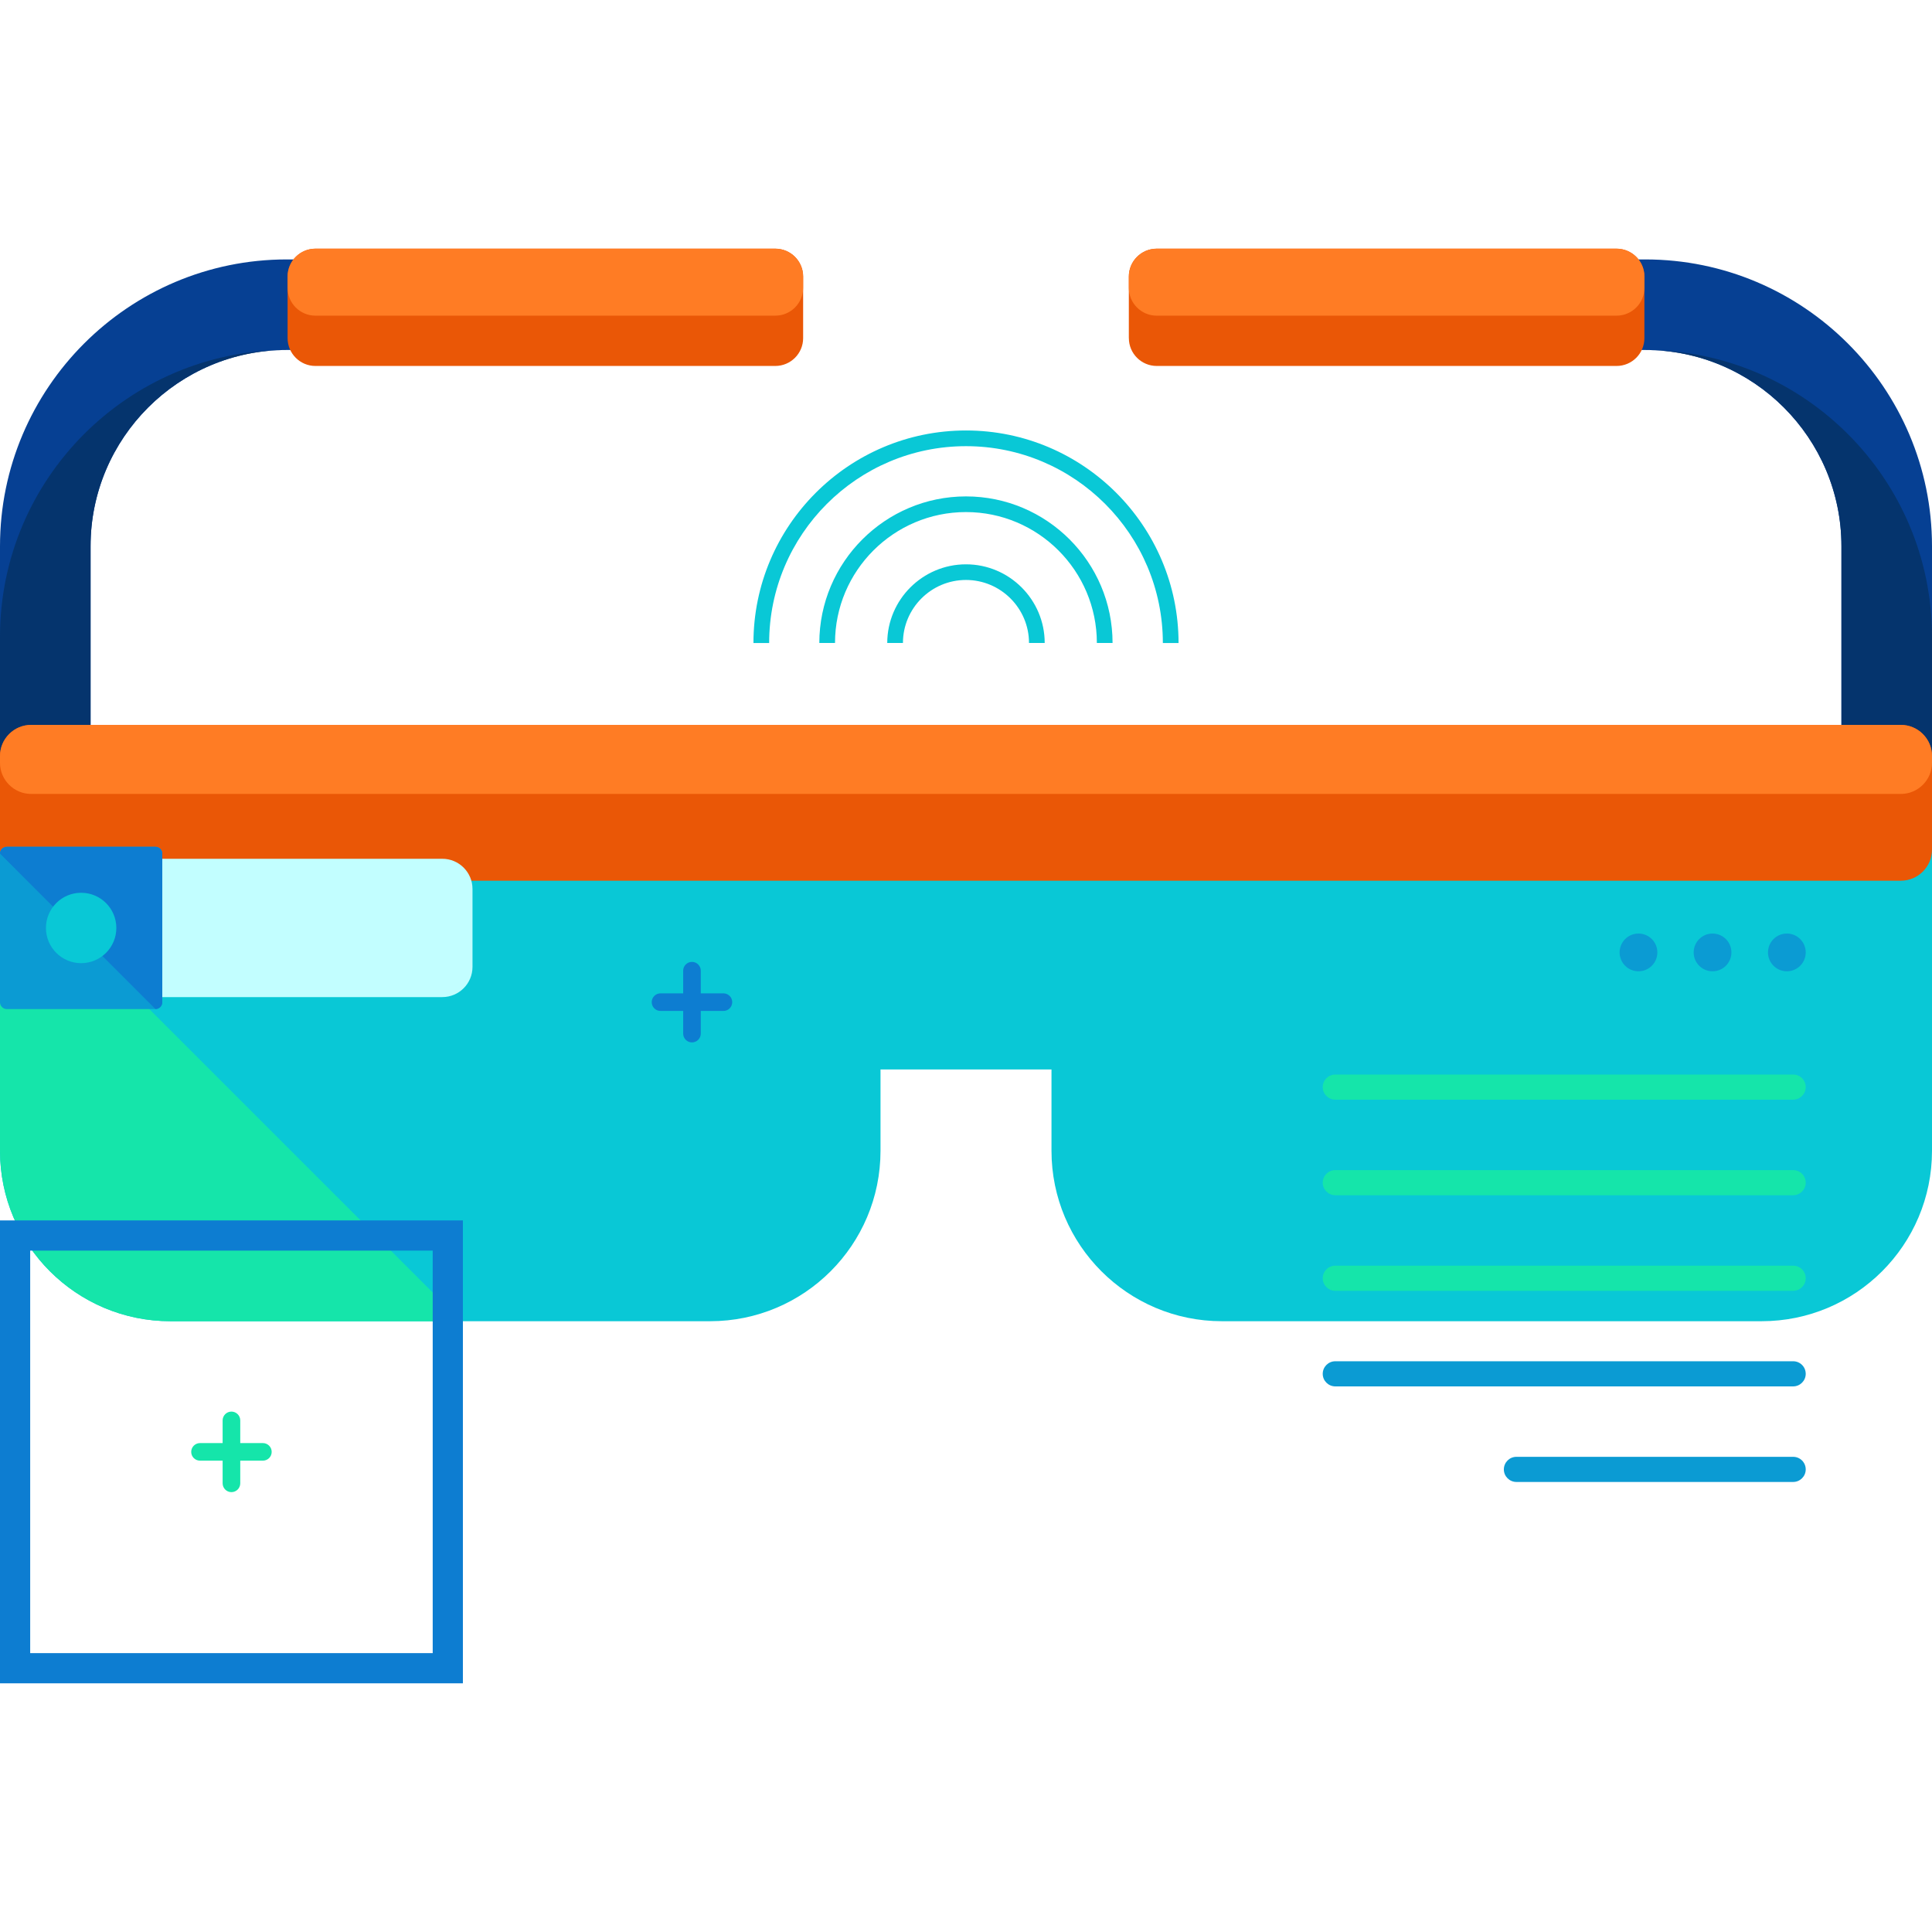 <?xml version="1.0" encoding="iso-8859-1"?>
<!-- Generator: Adobe Illustrator 19.0.0, SVG Export Plug-In . SVG Version: 6.00 Build 0)  -->
<svg version="1.1" id="Layer_1" xmlns="http://www.w3.org/2000/svg" xmlns:xlink="http://www.w3.org/1999/xlink" x="0px" y="0px"
	 viewBox="0 0 504.123 504.123" style="enable-background:new 0 0 504.123 504.123;" xml:space="preserve">
<path style="fill:#064093;" d="M11.815,264.617C5.293,264.617,0,259.324,0,252.802V142.525c0-41.259,33.571-74.831,74.831-74.831
	h85.339c6.522,0,11.815,5.293,11.815,11.815c0,6.522-5.293,11.815-11.815,11.815H74.831c-28.231,0-51.2,22.969-51.2,51.2v110.277
	C23.631,259.324,18.337,264.617,11.815,264.617z"/>
<path style="fill:#05346D;" d="M74.831,91.325C33.571,91.325,0,124.896,0,166.156v86.646c0,6.522,5.293,11.815,11.815,11.815
	s11.815-5.293,11.815-11.815v-86.646v-23.631C23.631,114.294,46.6,91.325,74.831,91.325z"/>
<path style="fill:#EA5706;" d="M209.566,88.222c0,4.017-3.253,7.27-7.278,7.27H82.306c-4.009,0-7.263-3.253-7.263-7.27V72.16
	c0-4.017,3.253-7.27,7.263-7.27h119.981c4.025,0,7.278,3.253,7.278,7.27V88.222z"/>
<path style="fill:#FF7C24;" d="M202.295,64.89H82.306c-4.009,0-7.263,3.253-7.263,7.27v2.938c0,4.017,3.253,7.27,7.263,7.27h119.981
	c4.025,0,7.278-3.253,7.278-7.27V72.16C209.566,68.143,206.312,64.89,202.295,64.89z"/>
<path style="fill:#064093;" d="M492.308,264.617c6.522,0,11.815-5.293,11.815-11.815V142.525c0-41.259-33.571-74.831-74.831-74.831
	h-85.339c-6.522,0-11.815,5.293-11.815,11.815c0,6.522,5.293,11.815,11.815,11.815h85.339c28.231,0,51.2,22.969,51.2,51.2v110.277
	C480.492,259.324,485.786,264.617,492.308,264.617z"/>
<path style="fill:#05346D;" d="M429.292,91.325c41.259,0,74.831,33.571,74.831,74.831v86.646c0,6.522-5.293,11.815-11.815,11.815
	c-6.522,0-11.815-5.293-11.815-11.815v-86.646v-23.631C480.492,114.294,457.523,91.325,429.292,91.325z"/>
<path style="fill:#EA5706;" d="M294.558,88.222c0,4.017,3.253,7.27,7.278,7.27h119.973c4.017,0,7.27-3.253,7.27-7.27V72.16
	c0-4.017-3.253-7.27-7.27-7.27H301.828c-4.025,0-7.278,3.253-7.278,7.27v16.061H294.558z"/>
<path style="fill:#FF7C24;" d="M301.828,64.89h119.981c4.017,0,7.27,3.253,7.27,7.27v2.938c0,4.017-3.253,7.27-7.27,7.27H301.828
	c-4.025,0-7.278-3.253-7.278-7.27V72.16C294.558,68.143,297.811,64.89,301.828,64.89z"/>
<path style="fill:#09C8D6;" d="M338.582,218.663v-18.377H149.536v18.377H0v81.621c0,24.552,19.913,44.465,44.473,44.465h140.816
	c24.552,0,44.465-19.905,44.465-44.465v-21.228h44.615v21.228c0,24.552,19.921,44.465,44.473,44.465h140.816
	c24.552,0,44.465-19.905,44.465-44.465v-81.621H338.582z"/>
<path style="fill:#EA5706;" d="M504.123,221.68c0,4.482-3.647,8.129-8.137,8.129H8.129c-4.482,0-8.129-3.647-8.129-8.129v-24.403
	c0-4.482,3.647-8.129,8.129-8.129h487.857c4.49,0,8.137,3.647,8.137,8.129V221.68z"/>
<path style="fill:#FF7C24;" d="M495.986,189.149H8.129c-4.482,0-8.129,3.647-8.129,8.129v1.757c0,4.482,3.647,8.129,8.129,8.129
	h487.857c4.49,0,8.137-3.647,8.137-8.129v-1.757C504.123,192.796,500.476,189.149,495.986,189.149z"/>
<path style="fill:#15E5AA;" d="M0,224.343v75.941c0,24.552,19.913,44.465,44.473,44.465h75.926L0,224.343z"/>
<g>
	<circle style="fill:#0B9BD3;" cx="427.536" cy="248.517" r="4.923"/>
	<circle style="fill:#0B9BD3;" cx="446.858" cy="248.517" r="4.923"/>
	<circle style="fill:#0B9BD3;" cx="466.251" cy="248.517" r="4.923"/>
</g>
<g>
	<path style="fill:#15E5AA;" d="M471.174,283.664c0,1.804-1.473,3.277-3.285,3.277H348.428c-1.812,0-3.285-1.473-3.285-3.277l0,0
		c0-1.812,1.473-3.285,3.285-3.285h119.461C469.709,280.379,471.174,281.844,471.174,283.664L471.174,283.664z"/>
	<path style="fill:#15E5AA;" d="M471.174,308.602c0,1.804-1.473,3.277-3.285,3.277H348.428c-1.812,0-3.285-1.473-3.285-3.277l0,0
		c0-1.812,1.473-3.285,3.285-3.285h119.461C469.709,305.317,471.174,306.783,471.174,308.602L471.174,308.602z"/>
	<path style="fill:#15E5AA;" d="M471.174,333.54c0,1.804-1.473,3.277-3.285,3.277H348.428c-1.812,0-3.285-1.473-3.285-3.277l0,0
		c0-1.812,1.473-3.285,3.285-3.285h119.461C469.709,330.256,471.174,331.721,471.174,333.54L471.174,333.54z"/>
</g>
<g>
	<path style="fill:#0B9BD3;" d="M471.174,358.479c0,1.804-1.473,3.277-3.285,3.277H348.428c-1.812,0-3.285-1.473-3.285-3.277l0,0
		c0-1.812,1.473-3.285,3.285-3.285h119.461C469.709,355.194,471.174,356.659,471.174,358.479L471.174,358.479z"/>
	<path style="fill:#0B9BD3;" d="M471.174,383.417c0,1.804-1.473,3.277-3.285,3.277h-72.2c-1.812,0-3.285-1.473-3.285-3.277l0,0
		c0-1.812,1.473-3.285,3.285-3.285h72.2C469.709,380.132,471.174,381.598,471.174,383.417L471.174,383.417z"/>
</g>
<path style="fill:#C2FEFF;" d="M123.29,252.298c0,4.356-3.537,7.877-7.877,7.877H16.951c-4.356,0-7.877-3.521-7.877-7.877V231.96
	c0-4.356,3.521-7.877,7.877-7.877h98.462c4.34,0,7.877,3.521,7.877,7.877V252.298z"/>
<path style="fill:#0B9BD3;" d="M42.338,261.522c0,0.985-0.796,1.78-1.78,1.78H1.772c-0.985,0-1.772-0.796-1.772-1.78v-38.794
	c0-0.977,0.788-1.772,1.772-1.772h38.794c0.985,0,1.78,0.796,1.78,1.772v38.794H42.338z"/>
<path style="fill:#0D7DD1;" d="M0,222.728c0-0.977,0.788-1.772,1.772-1.772h38.794c0.985,0,1.78,0.796,1.78,1.772v38.794
	c0,0.985-0.796,1.78-1.78,1.78"/>
<circle style="fill:#09C8D6;" cx="21.173" cy="242.137" r="9.184"/>
<g>
	<path style="fill:#15E5AA;" d="M62.692,387.04c0,1.276-1.032,2.308-2.308,2.308l0,0c-1.26,0-2.292-1.032-2.292-2.308v-16.415
		c0-1.26,1.032-2.292,2.292-2.292l0,0c1.276,0,2.308,1.032,2.308,2.292V387.04z"/>
	<path style="fill:#15E5AA;" d="M52.185,381.133c-1.26,0-2.292-1.016-2.292-2.292l0,0c0-1.26,1.032-2.292,2.292-2.292H68.6
		c1.26,0,2.292,1.032,2.292,2.292l0,0c0,1.276-1.032,2.292-2.292,2.292H52.185z"/>
</g>
<g>
	<path style="fill:#0D7DD1;" d="M182.855,269.698c0,1.268-1.024,2.3-2.3,2.3l0,0c-1.26,0-2.292-1.032-2.292-2.3v-16.416
		c0-1.26,1.032-2.292,2.292-2.292l0,0c1.276,0,2.3,1.032,2.3,2.292V269.698z"/>
	<path style="fill:#0D7DD1;" d="M172.355,263.79c-1.276,0-2.3-1.024-2.3-2.3l0,0c0-1.26,1.024-2.292,2.3-2.292h16.415
		c1.26,0,2.292,1.032,2.292,2.292l0,0c0,1.276-1.032,2.3-2.292,2.3H172.355z"/>
</g>
<g>
	<path style="fill:#09C8D6;" d="M252.062,112.325c30.586,0,55.461,24.883,55.461,55.461h-4.096
		c0-28.325-23.048-51.365-51.365-51.365c-28.341,0-51.365,23.048-51.365,51.365H196.6
		C196.6,137.208,221.475,112.325,252.062,112.325z"/>
	<path style="fill:#09C8D6;" d="M252.062,129.528c21.094,0,38.242,17.164,38.242,38.25h-4.096c0-18.842-15.321-34.162-34.154-34.162
		c-18.849,0-34.17,15.321-34.17,34.162h-4.096C213.803,146.692,230.967,129.528,252.062,129.528z"/>
	<path style="fill:#09C8D6;" d="M252.062,147.251c11.311,0,20.535,9.216,20.535,20.527h-4.096c0-9.066-7.389-16.447-16.447-16.447
		c-9.074,0-16.447,7.381-16.447,16.447h-4.096C231.526,156.467,240.735,147.251,252.062,147.251z"/>
</g>
<path style="fill:#0D7DD1;" d="M120.785,439.233H0V318.448h120.785V439.233z M7.877,431.356h105.031V326.325H7.877V431.356z"/>
<g>
</g>
<g>
</g>
<g>
</g>
<g>
</g>
<g>
</g>
<g>
</g>
<g>
</g>
<g>
</g>
<g>
</g>
<g>
</g>
<g>
</g>
<g>
</g>
<g>
</g>
<g>
</g>
<g>
</g>
</svg>
